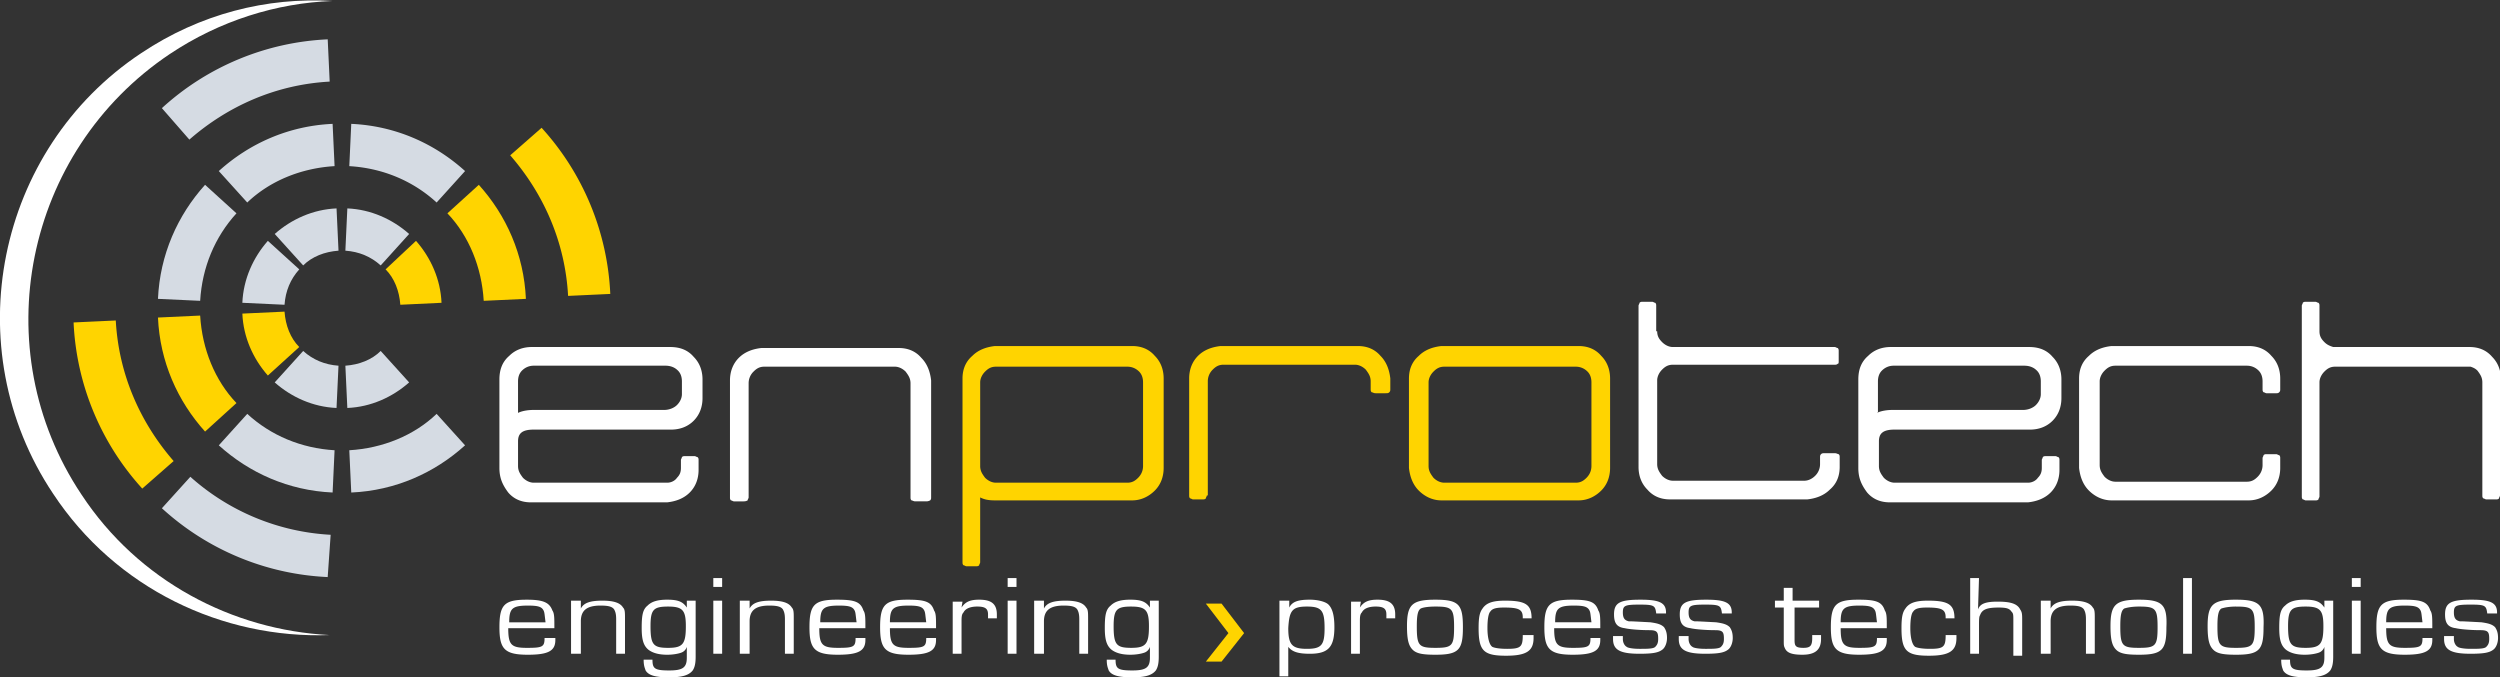 <svg width="203" height="55" viewBox="0 0 203 55" fill="none" xmlns="http://www.w3.org/2000/svg"><rect x="0" y="0" width="203" height="55" fill="#333333" stroke="none"/><g clip-path="url(#clip0)" fill-rule="evenodd" clip-rule="evenodd"><path d="M26.77 51.567c-8.685.32-17.369-3.752-22.468-11.495-7.887-11.814-4.62-27.939 7.17-35.762C16.253 1.117 21.67-.24 27.008.08c-4.541.16-9.162 1.596-13.225 4.31-11.791 7.903-15.058 23.948-7.17 35.762 4.62 7.025 12.269 11.016 20.156 11.415z" fill="#fff"/><path d="M22.308 18.998c1.354-1.197 3.107-1.995 5.019-2.075l.16 3.432c-1.116.08-2.152.48-2.869 1.198l-2.31-2.555zm-2.629 5.588c.08-1.916.876-3.672 2.071-5.029l2.55 2.315c-.718.798-1.116 1.756-1.196 2.874l-3.425-.16z" fill="#D5DBE3"/><path d="M21.75 30.493c-1.195-1.357-1.992-3.113-2.071-5.029l3.425-.16c.08 1.118.478 2.156 1.195 2.874l-2.549 2.315z" fill="#FFD400"/><path d="M27.327 33.127c-1.912-.08-3.665-.878-5.02-2.075l2.311-2.554c.797.718 1.753 1.117 2.868 1.197l-.16 3.432zm5.895-2.075c-1.354 1.197-3.107 1.996-5.019 2.075l-.159-3.432c1.115-.08 2.151-.479 2.868-1.197l2.31 2.554z" fill="#D5DBE3"/><path d="M33.78 19.557c1.195 1.357 1.992 3.113 2.072 5.03l-3.346.159c-.08-1.118-.478-2.155-1.196-2.874l2.47-2.315z" fill="#FFD400"/><path d="M28.203 16.923c1.912.08 3.665.878 5.02 2.075l-2.31 2.555c-.798-.719-1.754-1.118-2.869-1.198l.16-3.432zm-15.376 7.344c.16-3.592 1.593-6.785 3.824-9.26l2.55 2.315c-1.753 1.916-2.789 4.39-2.948 7.105l-3.426-.16z" fill="#D5DBE3"/><path d="M16.651 35.044c-2.23-2.475-3.665-5.668-3.824-9.26l3.426-.16c.16 2.714 1.195 5.268 2.948 7.104l-2.55 2.316z" fill="#FFD400"/><path d="M27.008 39.992c-3.585-.16-6.772-1.596-9.241-3.831l2.31-2.555c1.912 1.757 4.382 2.794 7.09 2.954l-.159 3.432zm10.756-3.832c-2.47 2.236-5.657 3.673-9.242 3.833l-.16-3.433c2.71-.16 5.259-1.197 7.091-2.954l2.31 2.555z" fill="#D5DBE3"/><path d="M38.88 15.007c2.23 2.475 3.664 5.668 3.823 9.26l-3.425.16c-.16-2.714-1.196-5.269-2.948-7.105l2.55-2.315z" fill="#FFD400"/><path d="M27.168 13.49c-2.71.16-5.259 1.198-7.091 2.954l-2.31-2.554c2.47-2.235 5.656-3.672 9.241-3.832l.16 3.433zm1.354-3.432c3.585.16 6.772 1.597 9.242 3.832l-2.31 2.554c-1.913-1.756-4.383-2.794-7.091-2.953l.159-3.433zM13.146 8.78A21.393 21.393 0 0126.61 3.194l.16 3.432c-4.383.24-8.287 1.996-11.394 4.71l-2.23-2.554z" fill="#D5DBE3"/><path d="M11.552 39.673a21.478 21.478 0 01-5.577-13.49l3.426-.16c.24 4.39 1.992 8.302 4.7 11.415l-2.549 2.235z" fill="#FFD400"/><path d="M26.61 46.858a21.394 21.394 0 01-13.464-5.588l2.31-2.555a18.584 18.584 0 0011.393 4.71l-.24 3.433z" fill="#D5DBE3"/><path d="M43.978 10.377a21.478 21.478 0 015.577 13.49l-3.426.16c-.239-4.39-1.992-8.302-4.7-11.415l2.549-2.235z" fill="#FFD400"/><path d="M60.788 40.392c0 .08-.08.16-.08.239a.597.597 0 01-.318.08h-.797c-.08 0-.159-.08-.239-.08-.08-.08-.08-.16-.08-.24v-9.499c0-.718.24-1.357.718-1.836.478-.479 1.115-.718 1.832-.798h11.154c.717 0 1.354.24 1.832.798.478.48.718 1.118.797 1.836v9.5c0 .08 0 .16-.08.239-.159.08-.239.08-.398.08h-.797c-.159 0-.239-.08-.318-.08-.08-.08-.08-.16-.08-.24v-9.26c0-.398-.16-.638-.398-.957-.24-.24-.558-.4-.877-.4H62.063c-.398 0-.637.16-.876.4a1.32 1.32 0 00-.398.958v9.26zm-20.236-2.395v-7.184c0-.799.24-1.437.797-1.916.478-.48 1.115-.719 1.832-.719h11.234c.797 0 1.434.24 1.912.799.478.478.717 1.117.717 1.835v1.517c0 .719-.24 1.357-.717 1.836-.478.48-1.115.719-1.832.719H43.34c-.956 0-1.275.319-1.275.958v1.995c0 .4.16.639.398.958.24.24.558.4.877.4h10.835c.319 0 .637-.16.796-.4.24-.24.32-.479.32-.798v-.639c0-.08.079-.16.079-.24.08-.08.16-.08.239-.08h.797c.08 0 .159.08.239.08.08.08.08.16.08.24v.798c0 .719-.24 1.358-.718 1.836-.478.48-1.115.719-1.832.799H43.102c-.717 0-1.355-.24-1.833-.799-.478-.638-.717-1.197-.717-1.995zm1.514-4.47c.319-.16.797-.24 1.275-.24h10.595c.4 0 .797-.16 1.036-.4.24-.239.399-.558.399-.877v-1.038c0-.32-.08-.639-.319-.878-.239-.24-.557-.4-1.035-.4H43.34c-.399 0-.717.16-.956.4-.24.24-.32.559-.32.878v2.555zm108.83 4.47v-7.184c0-.799.239-1.437.796-1.916.478-.48 1.116-.719 1.833-.719h11.233c.797 0 1.434.24 1.912.799.478.479.717 1.117.717 1.836v1.516c0 .719-.239 1.357-.717 1.836-.478.48-1.115.719-1.832.719h-10.995c-.956 0-1.274.319-1.274.958v1.995c0 .4.159.639.398.958.239.24.558.4.876.4h10.836c.318 0 .637-.16.796-.4.239-.24.319-.479.319-.798v-.639c0-.08.08-.16.08-.24.079-.079.159-.079.239-.079h.796c.08 0 .16.08.239.08.08.08.08.16.08.24v.798c0 .718-.239 1.357-.717 1.836-.478.478-1.115.718-1.832.798h-11.234c-.717 0-1.354-.24-1.832-.798-.478-.64-.717-1.198-.717-1.996zm1.513-4.47c.319-.16.797-.24 1.275-.24h10.596c.399 0 .797-.16 1.036-.399.239-.24.398-.559.398-.878v-1.038c0-.32-.079-.638-.318-.878s-.558-.399-1.036-.399h-10.596c-.399 0-.717.16-.956.4-.239.239-.319.558-.319.877v2.555h-.08zM203 40.232c0 .08-.08.16-.08.24-.079.08-.159.08-.239.08h-.796c-.08 0-.16-.08-.239-.08-.08-.08-.08-.16-.08-.24v-9.18c0-.4-.159-.639-.398-.958-.16-.16-.319-.24-.558-.32h-10.995c-.398 0-.637.16-.876.4-.239.24-.398.559-.398.878v9.26c0 .08-.08.16-.08.24-.08.08-.159.08-.239.08h-.797c-.079 0-.159-.08-.239-.08-.079-.08-.079-.16-.079-.24V24.826c0-.08.079-.16.079-.24.08-.08.16-.08.239-.08h.797c.08 0 .159.08.239.08.08.08.08.16.08.24V26.9c0 .4.159.639.398.878.239.24.478.32.717.4h11.074c.717 0 1.355.239 1.833.798.478.479.717 1.117.717 1.836l-.08 9.419zm-68.437-13.33c0 .398.16.638.399.877.239.24.557.4.876.4h13.146c.079 0 .159.08.239.08.079.079.079.159.079.239v.798c0 .16 0 .24-.079.24-.08.08-.16.08-.239.08h-13.146c-.398 0-.637.159-.876.398-.239.24-.399.56-.399.878v6.786c0 .399.16.638.399.958.239.239.557.399.876.399h10.676c.318 0 .637-.16.876-.4a1.32 1.32 0 00.398-.957v-.56c0-.079 0-.159.08-.239.08-.08.159-.08.319-.08h.797c.159 0 .239.08.318.08.08.08.08.16.08.24v.798c0 .718-.239 1.357-.797 1.836-.478.479-1.115.718-1.832.798h-11.154c-.717 0-1.355-.24-1.833-.798-.478-.479-.717-1.117-.717-1.836V24.826c0-.08.08-.16.08-.24.08-.08.159-.08.239-.08h.797c.079 0 .159.08.239.08.08.08.08.16.08.24V26.9h.079zm50.591 11.095c0 .718-.239 1.357-.717 1.836-.478.479-1.116.798-1.833.798h-11.153c-.717 0-1.355-.32-1.833-.798-.478-.479-.717-1.118-.797-1.836v-7.264c0-.719.239-1.357.797-1.836.478-.48 1.116-.719 1.833-.798h11.153c.717 0 1.355.239 1.833.798.478.479.717 1.117.717 1.836v.878c0 .08 0 .16-.08.24-.079.08-.159.08-.239.08h-.797c-.079 0-.159-.08-.239-.08-.079-.08-.079-.16-.079-.24v-.639c0-.32-.08-.638-.319-.878s-.558-.399-.956-.399h-10.676c-.398 0-.637.16-.876.4-.239.239-.399.558-.399.877v6.785c0 .4.16.639.399.958.239.24.558.4.876.4h10.676c.398 0 .637-.16.876-.4.239-.24.399-.558.399-.958V37.2c0-.08.079-.16.079-.24.08-.08.16-.08.239-.08h.797c.08 0 .16.08.239.08.08.08.08.16.08.24v.798z" fill="#fff"/><path d="M79.59 40.392v5.268c0 .08-.079.16-.079.24-.08.08-.16.08-.239.08h-.797c-.08 0-.16-.08-.239-.08-.08-.08-.08-.16-.08-.24V30.733c0-.718.24-1.357.797-1.836.478-.48 1.116-.718 1.833-.798H91.94c.717 0 1.354.24 1.832.798.478.479.717 1.118.717 1.836v7.264c0 .718-.239 1.357-.717 1.836-.478.479-1.115.798-1.832.798H80.786c-.558 0-.877-.08-1.195-.24zm13.226-8.701v-.639c0-.32-.08-.638-.319-.878s-.557-.399-.956-.399H80.865c-.398 0-.637.16-.876.4-.239.239-.398.558-.398.877v6.785c0 .4.159.639.398.958.239.24.558.4.876.4h10.676c.399 0 .638-.16.877-.4.239-.24.398-.559.398-.958v-6.146zm37.923 6.306c0 .718-.239 1.357-.717 1.836-.478.479-1.115.798-1.832.798h-11.154c-.717 0-1.355-.319-1.833-.798-.478-.479-.717-1.117-.796-1.836v-7.264c0-.718.239-1.357.796-1.836.478-.48 1.116-.718 1.833-.798h11.154c.717 0 1.354.24 1.832.798.478.479.717 1.118.717 1.836v7.264zm-1.514-6.306v-.639c0-.32-.079-.638-.318-.878s-.558-.399-.956-.399h-10.676c-.399 0-.638.16-.877.4-.239.239-.398.558-.398.877v6.785c0 .4.159.639.398.958.239.24.558.4.877.4h10.676c.398 0 .637-.16.876-.4.239-.24.398-.559.398-.958v-6.146zm-31.23 8.541c0 .08-.08.16-.08.24-.08.08-.16.08-.24.08h-.796c-.08 0-.16-.08-.239-.08-.08-.08-.08-.16-.08-.24v-9.5c0-.717.24-1.356.718-1.835.477-.48 1.115-.718 1.832-.798h11.154c.717 0 1.354.24 1.832.798.478.479.717 1.118.797 1.836v.878c0 .08 0 .16-.08.24-.079.08-.159.08-.318.08h-.797c-.16 0-.239-.08-.319-.08-.08-.08-.08-.16-.08-.24v-.639c0-.399-.159-.638-.398-.957-.239-.24-.558-.4-.876-.4H99.349c-.398 0-.638.16-.877.4a1.324 1.324 0 00-.398.957v9.26h-.08zm3.027 11.176l-1.832 2.315h-1.275l1.832-2.315-1.832-2.395h1.275l1.832 2.395z" fill="#FFD400"/><path d="M202.761 49.891v-.16c0-.798-.558-1.037-2.071-1.037-1.674 0-2.152.24-2.152 1.197 0 .718.239 1.038.877 1.118.319.08 1.195.16 1.992.16.637 0 .717.159.717.718 0 .319-.08.479-.239.638-.16.16-.638.16-1.275.16-.558 0-.956-.08-1.036-.16-.159-.08-.318-.319-.318-.638v-.24h-.797v.24c0 .878.557 1.197 2.151 1.197 1.036 0 1.514-.08 1.832-.32.239-.159.399-.558.399-.957 0-.4-.08-.639-.239-.878-.239-.24-.558-.32-1.116-.4-1.513-.08-1.513-.08-1.752-.08-.319-.079-.478-.239-.478-.718 0-.558.159-.638 1.354-.638s1.275.08 1.354.718h.797v.08zm-9.003.639c0-1.118.239-1.357 1.514-1.357.797 0 1.115.08 1.275.399.079.16.079.32.159.958h-2.948zm2.948 1.277c0 .718-.159.798-1.434.798s-1.514-.24-1.514-1.596h3.745c0-.879 0-1.198-.16-1.437-.239-.719-.717-.878-2.151-.878-1.832 0-2.23.399-2.23 2.235 0 1.756.398 2.235 2.31 2.235 1.673 0 2.231-.32 2.231-1.197v-.16h-.797zm-5.019-3.034h-.717v4.311h.717v-4.31zm0-1.836h-.717v.719h.717v-.718zm-4.462 2.315c1.195 0 1.434.32 1.434 1.597 0 1.437-.239 1.756-1.434 1.756-1.195 0-1.434-.24-1.434-1.756 0-1.357.239-1.597 1.434-1.597zm2.231-.479h-.717v.56c-.319-.48-.717-.64-1.593-.64-.797 0-1.275.16-1.594.48-.398.319-.478.798-.478 1.836 0 .958.16 1.437.558 1.756.319.24.797.399 1.514.399.478 0 .876-.08 1.115-.16a.72.72 0 00.478-.479v.878c0 .799-.319 1.038-1.434 1.038-1.195 0-1.354-.16-1.354-.878h-.717c0 .479.079.639.159.878.239.4.797.559 1.912.559 1.036 0 1.593-.16 1.912-.559.159-.24.239-.559.239-1.117v-4.55zm-7.887.48c1.354 0 1.513.16 1.513 1.676 0 1.517-.159 1.676-1.513 1.676-1.355 0-1.514-.16-1.514-1.756 0-.878.08-1.277.319-1.437.239-.08.637-.16 1.195-.16zm0-.56c-1.912 0-2.311.4-2.311 2.156 0 1.197.16 1.676.558 1.996.319.24.797.319 1.753.319 1.912 0 2.23-.4 2.23-2.235.08-1.836-.318-2.235-2.23-2.235zm-3.585-1.755h-.718v6.146h.718v-6.147zm-4.303 2.314c1.355 0 1.514.16 1.514 1.677 0 1.517-.159 1.676-1.514 1.676-1.354 0-1.513-.16-1.513-1.756 0-.878.079-1.277.318-1.437.239-.08.638-.16 1.195-.16zm0-.558c-1.912 0-2.31.399-2.31 2.155 0 1.197.159 1.676.558 1.996.318.24.796.319 1.752.319 1.912 0 2.231-.4 2.231-2.235.08-1.836-.319-2.235-2.231-2.235zm-7.967.08v4.31h.797V50.45c0-.878.478-1.277 1.593-1.277.638 0 .956.08 1.116.319.079.16.159.32.159.798v2.794h.717V50.29c0-.559 0-.798-.159-.958-.239-.399-.797-.559-1.673-.559-.956 0-1.514.16-1.753.64v-.64h-.797zm-5.019-1.837h-.717v6.147h.717V50.69c0-.24 0-.638.08-.718.159-.48.557-.639 1.513-.639.638 0 .877.08 1.036.32.16.16.16.24.16.798v2.794h.717V50.45c0-.559 0-.719-.16-.958-.239-.479-.796-.639-1.832-.639-.956 0-1.434.16-1.594.639l.08-2.554zm-2.709 4.63c0 .958-.159 1.118-1.274 1.118-.638 0-1.036-.08-1.196-.16-.239-.16-.398-.718-.398-1.516 0-.719.08-1.198.239-1.357.159-.24.478-.32 1.116-.32 1.195 0 1.513.16 1.513.798v.08h.717c0-1.117-.478-1.437-2.151-1.437-.956 0-1.514.16-1.832.64-.239.318-.319.718-.319 1.596 0 1.836.398 2.235 2.231 2.235 1.673 0 2.231-.4 2.231-1.437v-.24h-.877zm-8.524-1.037c0-1.118.239-1.357 1.513-1.357.797 0 1.116.08 1.275.399.08.16.08.32.159.958h-2.947zm2.947 1.277c0 .718-.159.798-1.434.798-1.274 0-1.513-.24-1.513-1.596h3.744c0-.879 0-1.198-.159-1.437-.239-.719-.717-.878-2.151-.878-1.833 0-2.231.399-2.231 2.235 0 1.756.398 2.235 2.31 2.235 1.673 0 2.231-.32 2.231-1.197v-.16h-.797zm-4.86-3.034h-1.991v-1.037h-.717v1.038h-.717v.558h.717v2.635c0 .399 0 .479.079.638.16.4.558.559 1.434.559 1.036 0 1.514-.4 1.514-1.277v-.32h-.717v.24c0 .639-.159.798-.717.798-.637 0-.717-.16-.717-.638v-2.635h1.992v-.559h-.16zm-6.931 1.118v-.16c0-.798-.558-1.037-2.071-1.037-1.673 0-2.151.24-2.151 1.197 0 .718.239 1.038.876 1.118.319.08 1.195.16 1.992.16.637 0 .717.159.717.718 0 .319-.08.479-.239.638-.16.16-.638.16-1.275.16-.558 0-.956-.08-1.036-.16-.159-.08-.318-.319-.318-.638v-.24h-.797v.24c0 .878.558 1.197 2.151 1.197 1.036 0 1.514-.08 1.832-.32.239-.159.399-.558.399-.957 0-.4-.08-.639-.239-.878-.239-.24-.558-.32-1.116-.4-1.513-.08-1.513-.08-1.752-.08-.319-.079-.478-.239-.478-.718 0-.558.159-.638 1.354-.638s1.275.08 1.354.718h.797v.08zm-5.338 0v-.16c0-.798-.557-1.037-2.071-1.037-1.673 0-2.151.24-2.151 1.197 0 .718.239 1.038.876 1.118.319.08 1.195.16 1.992.16.637 0 .717.159.717.718 0 .319-.08.479-.239.638-.16.16-.638.16-1.275.16-.558 0-.956-.08-1.036-.16-.159-.08-.318-.319-.318-.638v-.24h-.797v.24c0 .878.558 1.197 2.151 1.197 1.036 0 1.514-.08 1.833-.32.239-.159.398-.558.398-.957 0-.4-.08-.639-.239-.878-.239-.24-.558-.32-1.116-.4-1.513-.08-1.513-.08-1.752-.08-.319-.079-.478-.239-.478-.718 0-.558.159-.638 1.354-.638s1.275.08 1.355.718h.796v.08zm-9.003.639c0-1.118.239-1.357 1.514-1.357.797 0 1.116.08 1.275.399.08.16.08.32.159.958h-2.948zm2.869 1.277c0 .718-.16.798-1.434.798-1.275 0-1.514-.24-1.514-1.596h3.744c0-.879 0-1.198-.159-1.437-.239-.719-.717-.878-2.151-.878-1.833 0-2.231.399-2.231 2.235 0 1.756.398 2.235 2.311 2.235 1.673 0 2.23-.32 2.23-1.197v-.16h-.796zm-5.498-.24c0 .958-.159 1.118-1.274 1.118-.638 0-1.036-.08-1.195-.16-.239-.16-.399-.718-.399-1.516 0-.719.08-1.198.239-1.357.16-.24.478-.32 1.116-.32 1.195 0 1.513.16 1.513.798v.08h.717c0-1.117-.478-1.437-2.151-1.437-.956 0-1.513.16-1.832.64-.239.318-.319.718-.319 1.596 0 1.836.399 2.235 2.231 2.235 1.673 0 2.231-.4 2.231-1.437v-.24h-.877zm-7.09-2.315c1.354 0 1.513.16 1.513 1.677 0 1.517-.159 1.676-1.513 1.676-1.355 0-1.514-.16-1.514-1.756 0-.878.08-1.277.319-1.437.159-.08.557-.16 1.195-.16zm0-.558c-1.912 0-2.311.399-2.311 2.155 0 1.197.16 1.676.558 1.996.319.24.797.319 1.753.319 1.912 0 2.23-.4 2.23-2.235 0-1.836-.318-2.235-2.23-2.235zm-6.852.08v4.31h.717V50.53c0-.4 0-.639.159-.799.16-.319.558-.479 1.116-.479.637 0 .876.16.876.64v.318h.717v-.319c0-.878-.478-1.197-1.434-1.197-.717 0-1.115.16-1.434.638l.08-.479h-.797v-.08zm-3.585.478c1.195 0 1.434.32 1.434 1.757 0 1.357-.239 1.676-1.434 1.676-1.195 0-1.514-.32-1.514-1.676.08-1.437.319-1.757 1.514-1.757zm-2.231-.479v6.147h.717v-2.395c.319.4.797.56 1.753.56 1.514 0 1.992-.56 1.992-2.156 0-.958-.16-1.517-.478-1.836-.239-.24-.877-.4-1.514-.4-.956 0-1.434.16-1.673.64v-.56h-.797zm-12.03.48c1.195 0 1.434.319 1.434 1.596 0 1.437-.24 1.756-1.434 1.756-1.195 0-1.434-.24-1.434-1.756 0-1.357.239-1.597 1.434-1.597zm2.23-.48h-.716v.56c-.32-.48-.717-.64-1.594-.64-.796 0-1.275.16-1.593.48-.398.319-.478.798-.478 1.836 0 .958.16 1.437.557 1.756.32.24.797.399 1.514.399.478 0 .877-.08 1.116-.16a.719.719 0 00.478-.479v.878c0 .799-.32 1.038-1.434 1.038-1.195 0-1.355-.16-1.355-.878h-.717c0 .479.08.639.16.878.238.4.796.559 1.912.559 1.035 0 1.593-.16 1.912-.559.159-.24.239-.559.239-1.117v-4.55zm-10.118 0v4.311h.797V50.45c0-.878.478-1.277 1.594-1.277.637 0 .956.08 1.115.319.08.16.16.32.16.798v2.794h.716V50.29c0-.559 0-.798-.159-.958-.239-.399-.797-.559-1.673-.559-.956 0-1.514.16-1.753.64v-.64h-.797zm-1.433 0h-.718v4.311h.718v-4.31zm0-1.836h-.718v.719h.718v-.718zm-5.18 1.837v4.31h.718V50.53c0-.4 0-.639.16-.799.159-.319.557-.479 1.115-.479.637 0 .876.16.876.64v.318h.717v-.319c0-.878-.478-1.197-1.434-1.197-.717 0-1.115.16-1.434.638l.08-.479h-.797v-.08zm-5.098 1.756c0-1.118.239-1.357 1.514-1.357.796 0 1.115.08 1.274.399.08.16.08.32.16.958H72.26zm2.948 1.277c0 .718-.16.798-1.434.798-1.275 0-1.514-.24-1.514-1.596h3.745c0-.879 0-1.198-.16-1.437-.239-.719-.717-.878-2.15-.878-1.833 0-2.232.399-2.232 2.235 0 1.756.399 2.235 2.31 2.235 1.674 0 2.231-.32 2.231-1.197v-.16h-.796zm-8.605-1.277c0-1.118.24-1.357 1.514-1.357.797 0 1.116.08 1.275.399.08.16.08.32.16.958h-2.949zm2.868 1.277c0 .718-.159.798-1.433.798-1.275 0-1.514-.24-1.514-1.596h3.744c0-.879 0-1.198-.16-1.437-.238-.719-.716-.878-2.15-.878-1.833 0-2.231.399-2.231 2.235 0 1.756.398 2.235 2.31 2.235 1.674 0 2.231-.32 2.231-1.197v-.16h-.797zm-9.4-3.034v4.311h.796V50.45c0-.878.478-1.277 1.593-1.277.638 0 .957.08 1.116.319.08.16.16.32.16.798v2.794h.716V50.29c0-.559 0-.798-.159-.958-.24-.399-.797-.559-1.673-.559-.956 0-1.514.16-1.753.64v-.64h-.797zm-1.435 0h-.717v4.311h.717v-4.31zm0-1.836h-.717v.719h.717v-.718zm-4.382 2.315c1.195 0 1.435.32 1.435 1.597 0 1.437-.24 1.756-1.434 1.756-1.196 0-1.435-.24-1.435-1.756 0-1.357.24-1.597 1.434-1.597zm2.231-.479h-.717v.56c-.318-.48-.717-.64-1.593-.64-.797 0-1.275.16-1.594.48-.398.319-.478.798-.478 1.836 0 .958.16 1.437.558 1.756.319.24.797.399 1.514.399.478 0 .876-.08 1.115-.16a.719.719 0 00.478-.479v.878c0 .799-.319 1.038-1.434 1.038-1.195 0-1.354-.16-1.354-.878h-.717c0 .479.08.639.16.878.238.4.796.559 1.911.559 1.036 0 1.594-.16 1.912-.559.16-.24.24-.559.24-1.117v-4.55zm-10.118 0v4.311h.797V50.45c0-.878.478-1.277 1.593-1.277.638 0 .956.08 1.116.319.08.16.159.32.159.798v2.794h.717V50.29c0-.559 0-.798-.16-.958-.238-.399-.796-.559-1.672-.559-.956 0-1.514.16-1.753.64v-.64h-.797zm-5.02 1.757c0-1.118.24-1.357 1.515-1.357.796 0 1.115.08 1.274.399.08.16.08.32.16.958h-2.948zm2.869 1.277c0 .718-.16.798-1.434.798-1.275 0-1.514-.24-1.514-1.596h3.745c0-.879 0-1.198-.16-1.437-.239-.639-.717-.878-2.071-.878-1.832 0-2.23.399-2.23 2.235 0 1.756.398 2.235 2.31 2.235 1.673 0 2.23-.32 2.23-1.197v-.16h-.876z" fill="#fff"/></g><defs><clipPath id="clip0"><path fill="#fff" d="M0 0h203v55H0z"/></clipPath></defs></svg>